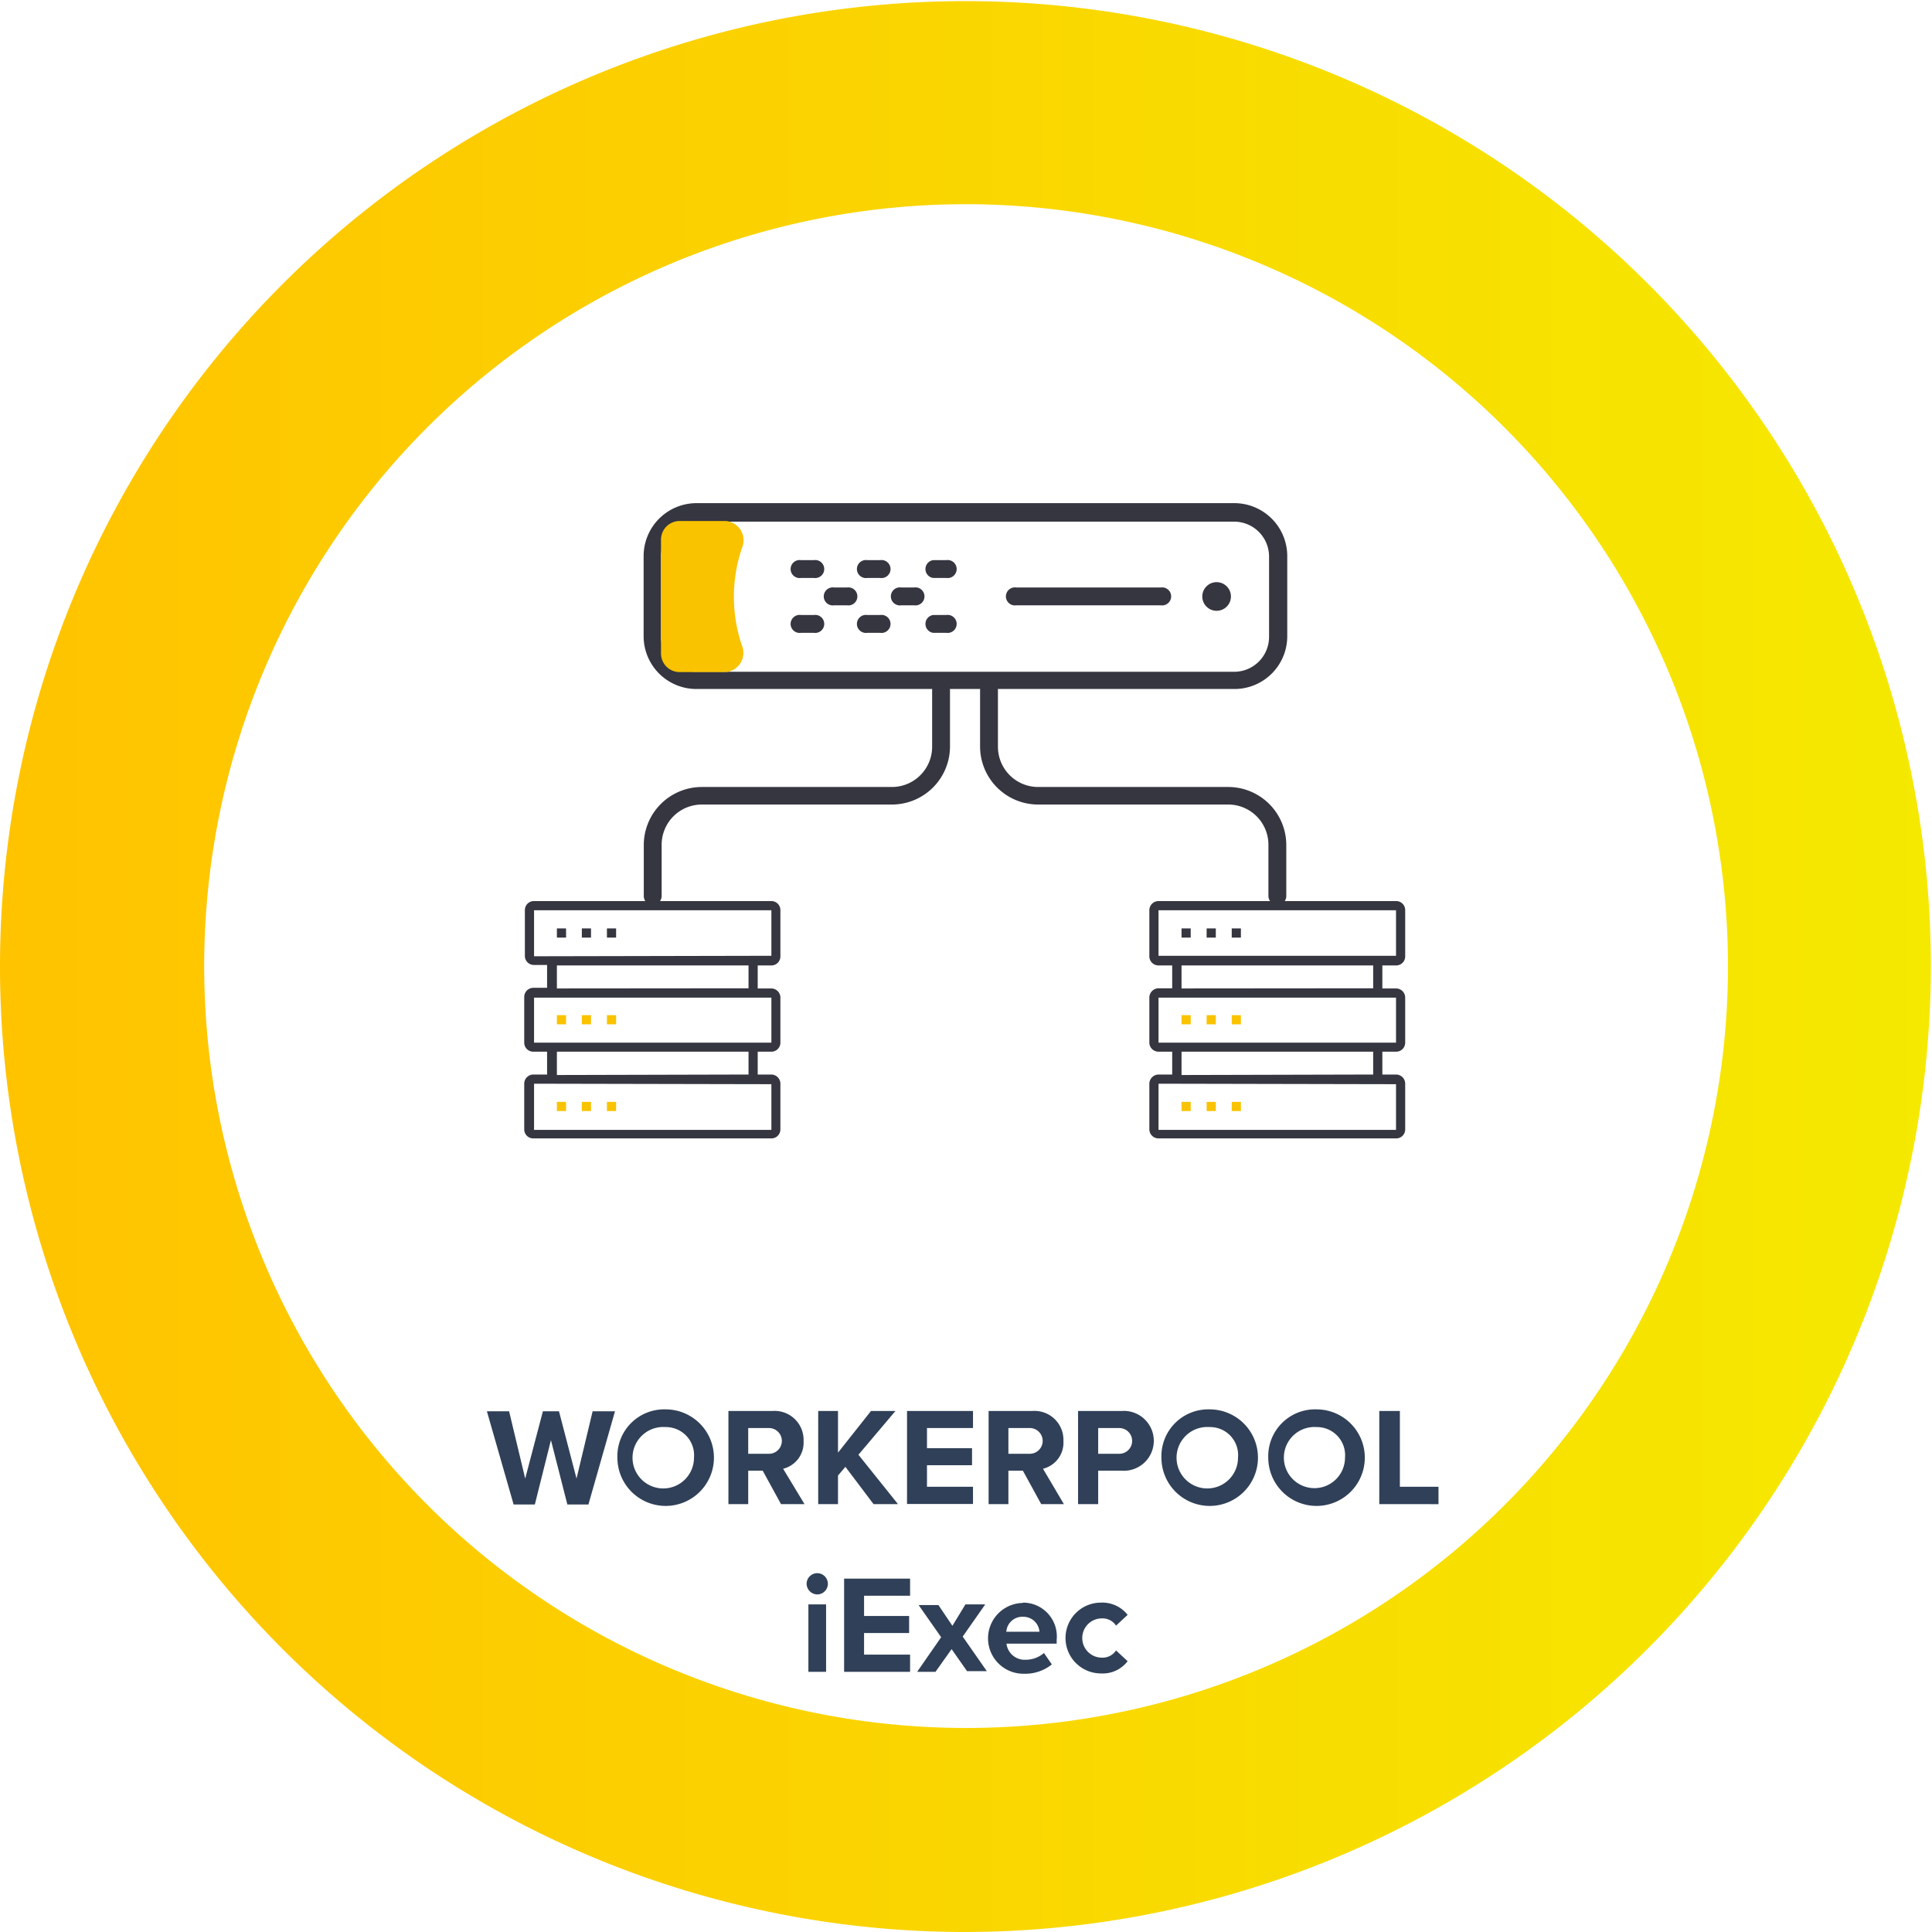 <svg xmlns="http://www.w3.org/2000/svg" xmlns:xlink="http://www.w3.org/1999/xlink" viewBox="0 0 120.07 120.07"><defs><style>.cls-1{fill:url(#linear-gradient);}.cls-2{fill:#304058;}.cls-3{fill:#353640;}.cls-4{fill:#f9c300;}</style><linearGradient id="linear-gradient" y1="60.04" x2="120.07" y2="60.04" gradientUnits="userSpaceOnUse"><stop offset="0" stop-color="#ffc300"/><stop offset="1" stop-color="#f5e900"/></linearGradient></defs><g id="Layer_2" data-name="Layer 2"><g id="Yellow_Parts" data-name="Yellow Parts"><path class="cls-1" d="M60,120.07a60,60,0,1,1,60-60A60.1,60.1,0,0,1,60,120.07ZM60,12.69A47.35,47.35,0,1,0,107.39,60,47.4,47.4,0,0,0,60,12.69Z"/><path class="cls-2" d="M34.24,89.5l-1,4H31.92l-1.66-5.79h1.38l1,4.18,1.1-4.18h1l1.09,4.18,1-4.18h1.39l-1.65,5.79H35.26Z"/><path class="cls-2" d="M41.37,87.59a3,3,0,1,1-3,3A2.91,2.91,0,0,1,41.37,87.59Zm0,1.1a1.91,1.91,0,1,0,1.76,1.9A1.75,1.75,0,0,0,41.37,88.69Z"/><path class="cls-2" d="M47.4,91.4h-.9v2.08H45.27V87.69H48a1.8,1.8,0,0,1,1.94,1.87,1.67,1.67,0,0,1-1.27,1.72L50,93.48H48.54Zm.39-2.65H46.5v1.6h1.29a.8.8,0,1,0,0-1.6Z"/><path class="cls-2" d="M52.54,91.16l-.46.54v1.78H50.85V87.69h1.23v2.59l2.05-2.59h1.52l-2.3,2.72,2.46,3.07H54.29Z"/><path class="cls-2" d="M56.37,87.69h4.1v1.06H57.61V90h2.8v1.06h-2.8v1.34h2.86v1.07h-4.1Z"/><path class="cls-2" d="M63.57,91.4h-.9v2.08H61.44V87.69h2.71a1.8,1.8,0,0,1,1.94,1.87,1.67,1.67,0,0,1-1.27,1.72l1.3,2.2H64.71ZM64,88.75H62.67v1.6H64a.8.8,0,1,0,0-1.6Z"/><path class="cls-2" d="M67,87.69h2.71a1.86,1.86,0,1,1,0,3.71H68.25v2.08H67Zm2.54,1.06H68.25v1.6h1.31a.8.8,0,1,0,0-1.6Z"/><path class="cls-2" d="M75.18,87.59a3,3,0,1,1-3,3A2.91,2.91,0,0,1,75.18,87.59Zm0,1.1a1.91,1.91,0,1,0,1.76,1.9A1.74,1.74,0,0,0,75.18,88.69Z"/><path class="cls-2" d="M81.82,87.59a3,3,0,1,1-3,3A2.91,2.91,0,0,1,81.82,87.59Zm0,1.1a1.9,1.9,0,1,0,1.77,1.9A1.75,1.75,0,0,0,81.82,88.69Z"/><path class="cls-2" d="M85.72,87.69H87V92.4H89.4v1.08H85.72Z"/><path class="cls-2" d="M50.13,98.43a.66.66,0,1,1,.66.66A.67.67,0,0,1,50.13,98.43Zm.11,1.28h1.1v4.19h-1.1Z"/><path class="cls-2" d="M52.46,98.11h4.1v1.06H53.7v1.26h2.8v1.06H53.7v1.34h2.86v1.07h-4.1Z"/><path class="cls-2" d="M59.14,102.49l-1,1.41H57l1.49-2.15-1.4-2h1.23l.87,1.29L60,99.71h1.23l-1.4,2,1.5,2.15H60.1Z"/><path class="cls-2" d="M63.57,99.6a2.1,2.1,0,0,1,2.1,2.31v.24H62.55a1.14,1.14,0,0,0,1.21,1,1.72,1.72,0,0,0,1.12-.42l.49.71a2.64,2.64,0,0,1-1.73.58,2.2,2.2,0,1,1-.07-4.4Zm-1,1.81H64.6a1,1,0,0,0-1-.93A1,1,0,0,0,62.54,101.41Z"/><path class="cls-2" d="M68.42,99.6a2,2,0,0,1,1.66.76l-.72.67a1,1,0,0,0-.88-.45,1.22,1.22,0,0,0,0,2.44,1,1,0,0,0,.88-.45l.72.67a1.94,1.94,0,0,1-1.66.76,2.2,2.2,0,1,1,0-4.4Z"/><path class="cls-3" d="M76.5,37.07a.89.89,0,1,0-.89.89A.89.89,0,0,0,76.5,37.07Z"/><path class="cls-3" d="M76.7,31.27H43.25A3.29,3.29,0,0,0,40,34.55v5a3.28,3.28,0,0,0,3.28,3.27H76.7A3.28,3.28,0,0,0,80,39.59v-5A3.29,3.29,0,0,0,76.7,31.27Zm2.17,8.32a2.17,2.17,0,0,1-2.17,2.16H43.25a2.17,2.17,0,0,1-2.17-2.16v-5a2.17,2.17,0,0,1,2.17-2.17H76.7a2.17,2.17,0,0,1,2.17,2.17Z"/><path class="cls-3" d="M50.59,35.92h-.82a.56.56,0,1,1,0-1.11h.82a.56.56,0,1,1,0,1.11Z"/><path class="cls-3" d="M50.59,39.33h-.82a.56.56,0,1,1,0-1.11h.82a.56.56,0,1,1,0,1.11Z"/><path class="cls-3" d="M52.65,37.62h-.82a.56.56,0,1,1,0-1.11h.82a.56.56,0,1,1,0,1.11Z"/><path class="cls-3" d="M54.71,35.92h-.82a.56.56,0,1,1,0-1.11h.82a.56.56,0,1,1,0,1.11Z"/><path class="cls-3" d="M54.71,39.33h-.82a.56.56,0,1,1,0-1.11h.82a.56.56,0,1,1,0,1.11Z"/><path class="cls-3" d="M56.77,37.62H56a.56.56,0,1,1,0-1.11h.82a.56.56,0,1,1,0,1.11Z"/><path class="cls-3" d="M58.83,35.92H58a.56.56,0,0,1,0-1.11h.82a.56.56,0,1,1,0,1.11Z"/><path class="cls-3" d="M58.83,39.33H58a.56.56,0,0,1,0-1.11h.82a.56.56,0,1,1,0,1.11Z"/><path class="cls-3" d="M72.15,37.62h-9a.56.56,0,1,1,0-1.11h9a.56.56,0,1,1,0,1.11Z"/><path class="cls-3" d="M79.39,56.24a.56.56,0,0,1-.56-.55V52.52A2.5,2.5,0,0,0,76.34,50H64.52a3.61,3.61,0,0,1-3.61-3.61V42.86a.56.56,0,0,1,1.11,0v3.55a2.5,2.5,0,0,0,2.5,2.5H76.34a3.61,3.61,0,0,1,3.6,3.61v3.17A.55.55,0,0,1,79.39,56.24Z"/><path class="cls-3" d="M40.56,56.24a.55.55,0,0,1-.55-.55V52.52a3.61,3.61,0,0,1,3.6-3.61H55.43a2.5,2.5,0,0,0,2.5-2.5V42.86a.56.56,0,0,1,1.11,0v3.55A3.61,3.61,0,0,1,55.43,50H43.61a2.5,2.5,0,0,0-2.49,2.5v3.17A.56.56,0,0,1,40.56,56.24Z"/><path class="cls-3" d="M47.94,60a.56.56,0,0,0,.56-.57V56.57a.56.56,0,0,0-.56-.57H33.19a.56.56,0,0,0-.57.57V59.4a.56.56,0,0,0,.57.57H34v1.42h-.85a.57.57,0,0,0-.57.57V64.8a.56.56,0,0,0,.57.56H34v1.42h-.85a.57.57,0,0,0-.57.57v2.84a.56.56,0,0,0,.57.56H47.94a.56.56,0,0,0,.56-.56V67.35a.57.57,0,0,0-.56-.57h-.85V65.36h.85a.56.56,0,0,0,.56-.56V62a.57.57,0,0,0-.56-.57h-.85V60Zm0,7.38v2.84H33.19V67.35Zm-13.33-.57V65.36H46.52v1.42ZM47.94,62V64.8H33.19V62Zm-13.33-.57V60H46.52v1.42Zm-1.42-2V56.57H47.94V59.4Z"/><rect class="cls-3" x="36.16" y="57.7" width="0.57" height="0.57"/><rect class="cls-3" x="34.61" y="57.7" width="0.57" height="0.57"/><rect class="cls-3" x="37.72" y="57.7" width="0.57" height="0.57"/><path class="cls-3" d="M86.76,60a.56.56,0,0,0,.57-.57V56.57a.56.56,0,0,0-.57-.57H72a.57.57,0,0,0-.57.57V59.4A.57.57,0,0,0,72,60h.85v1.42H72a.58.58,0,0,0-.57.57V64.8a.57.57,0,0,0,.57.56h.85v1.42H72a.58.58,0,0,0-.57.57v2.84a.57.57,0,0,0,.57.56H86.76a.56.56,0,0,0,.57-.56V67.35a.57.57,0,0,0-.57-.57h-.85V65.36h.85a.56.56,0,0,0,.57-.56V62a.57.57,0,0,0-.57-.57h-.85V60Zm0,7.38v2.84H72V67.35Zm-13.33-.57V65.36H85.34v1.42ZM86.76,62V64.8H72V62Zm-13.33-.57V60H85.34v1.42ZM72,59.4V56.57H86.76V59.4Z"/><rect class="cls-3" x="74.99" y="57.7" width="0.57" height="0.57"/><rect class="cls-3" x="73.43" y="57.7" width="0.57" height="0.57"/><rect class="cls-3" x="76.55" y="57.7" width="0.57" height="0.57"/><path class="cls-4" d="M45.11,32.38h-2.9a1.16,1.16,0,0,0-1.13,1.2v7a1.16,1.16,0,0,0,1.13,1.19h2.9a1.2,1.2,0,0,0,1-1.65,9.43,9.43,0,0,1,0-6.06A1.2,1.2,0,0,0,45.11,32.38Z"/><rect class="cls-4" x="36.16" y="63.09" width="0.57" height="0.57"/><rect class="cls-4" x="34.61" y="63.09" width="0.57" height="0.57"/><rect class="cls-4" x="37.72" y="63.09" width="0.57" height="0.57"/><rect class="cls-4" x="36.16" y="68.48" width="0.57" height="0.57"/><rect class="cls-4" x="34.61" y="68.48" width="0.57" height="0.57"/><rect class="cls-4" x="37.72" y="68.48" width="0.57" height="0.57"/><rect class="cls-4" x="74.99" y="63.09" width="0.57" height="0.57"/><rect class="cls-4" x="73.43" y="63.09" width="0.57" height="0.57"/><rect class="cls-4" x="76.55" y="63.09" width="0.57" height="0.57"/><rect class="cls-4" x="74.99" y="68.48" width="0.57" height="0.57"/><rect class="cls-4" x="73.43" y="68.48" width="0.57" height="0.57"/><rect class="cls-4" x="76.55" y="68.48" width="0.57" height="0.57"/></g></g></svg>